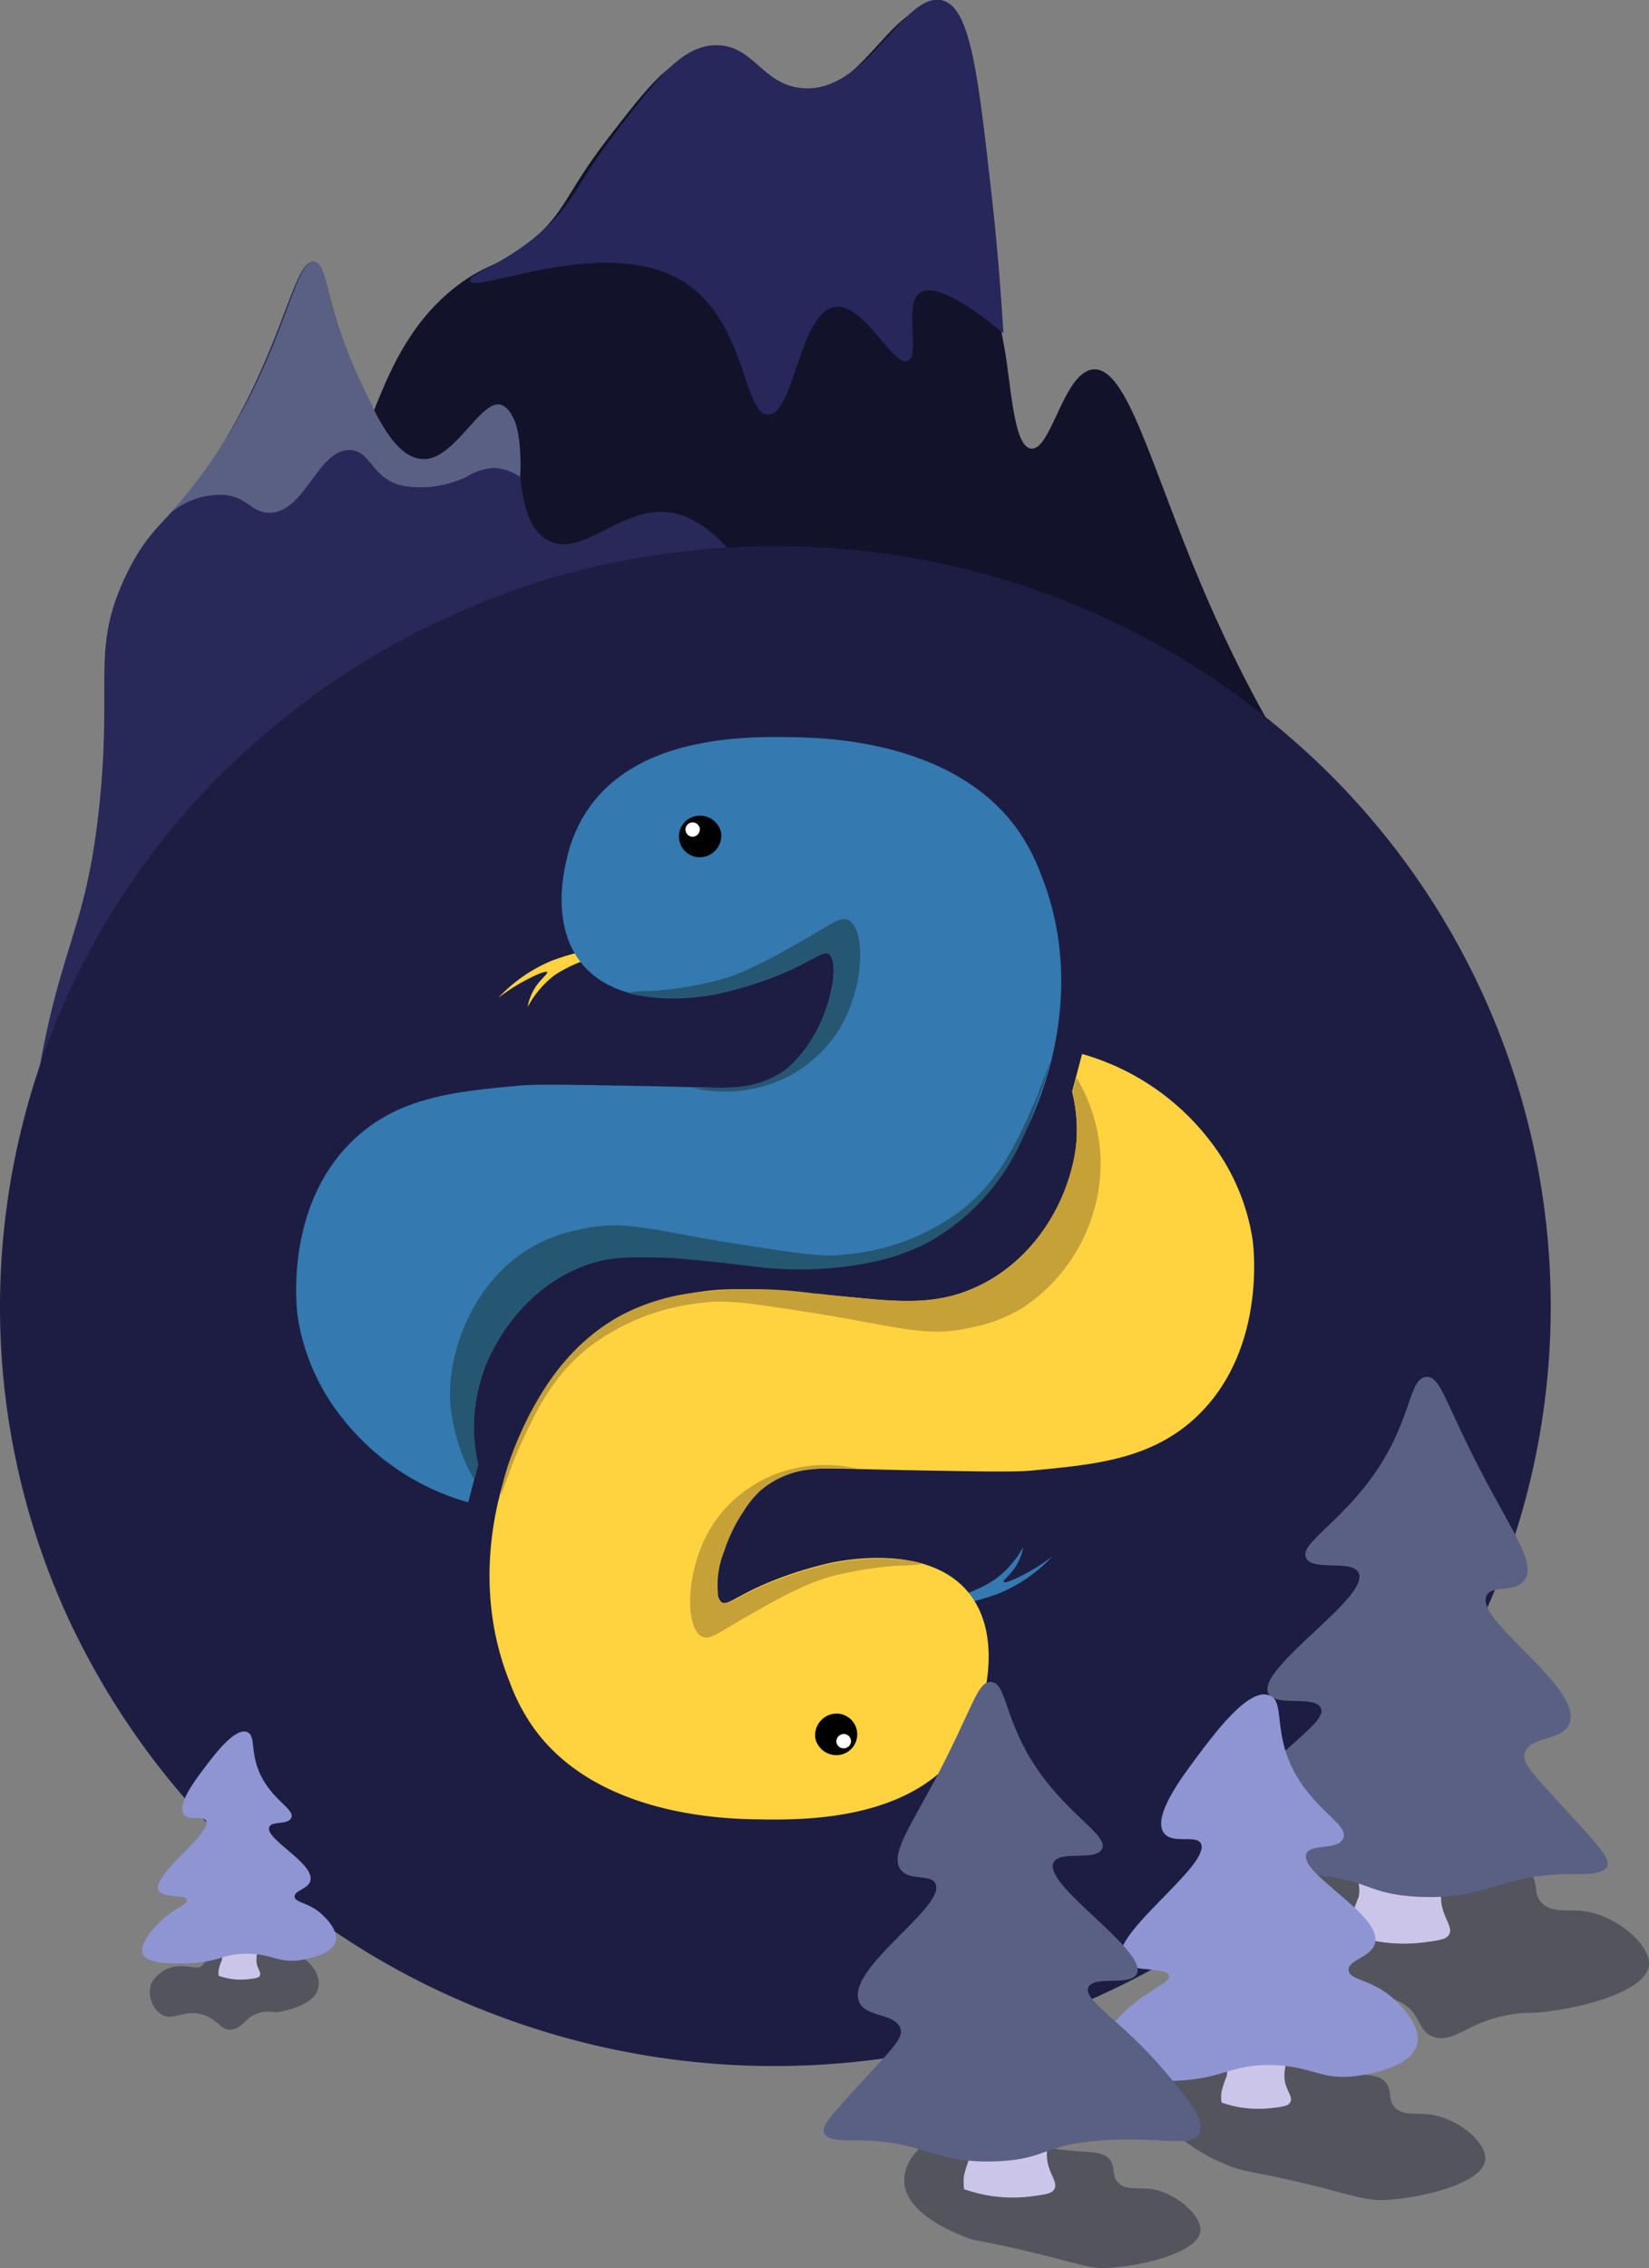 <svg xmlns="http://www.w3.org/2000/svg" viewBox="0 0 184.06 252.98"><rect x="0" y="0" width="184.06" height="252.98" fill="#808080" stroke="none"/><defs><style>.cls-1,.cls-11{fill:#12122b;}.cls-2{fill:#27275b;}.cls-3{fill:#282859;}.cls-4{fill:#5a6084;}.cls-5{fill:#1d1d44;}.cls-6{fill:#ffd340;}.cls-7{fill:#3479af;}.cls-8{fill:#255672;}.cls-9{fill:#fff;}.cls-10{fill:#c6a138;}.cls-11{opacity:0.4;}.cls-12{fill:#cbc5ea;}.cls-13{fill:#8f95d3;}</style></defs><title>logo2</title><g id="Layer_2" data-name="Layer 2"><g id="Layer_3" data-name="Layer 3"><path class="cls-1" d="M103.94.94c5.65,1,4.9,21,8.13,37.64.76,3.88,1,11.2,3,11.46,2.28.29,3.64-8.62,7-8.84,3.74-.23,6.37,10.69,12,24,9.1,21.56,16.4,26.57,14,30-5.42,7.75-40.66-20.41-71.54-8.76-12.42,4.69-20.14,14.31-24.27,20.49-5.46,8-7.45,15.45-9.68,15s-2.23-8.19-2.71-21.42c-1.09-29.92-3-43,2.26-55.69,1.52-3.68,3.88-9.41,9.52-13.41C54.69,29.29,56,29.59,59.12,27c4.05-3.29,4-5.45,8.67-11.48S75,6.13,78.73,6c4.24-.15,5.14,4.26,9.57,4.73C95.59,11.5,99.59.21,103.94.94Z"/><path class="cls-2" d="M105,0c3.33.57,4.15,8.07,5.76,22.43.67,6,1,11,1.25,14.74-3.19-2.62-7.55-5.76-9.36-4.5s.15,6.93-1.33,7.57c-1.69.73-4.8-6.41-8.08-6-4,.49-4.53,11.9-7.47,12-2.72.13-2.42-9.6-8.73-14.3-8.53-6.35-24.13,1-24.59-.61-.23-.75,3.53-1.67,7.73-5.26,3.93-3.36,3.85-5.21,8.68-11.48,4.56-5.94,7.24-9.41,10.94-9.55C84.08,4.94,85,9.35,89.4,9.82,96.69,10.59,100.69-.7,105,0Z"/><path class="cls-3" d="M2.05,147.2a149.9,149.9,0,0,1,2-26c2.63-16,5.49-17.09,7-31,1.54-14.23-.94-17.75,3-26,3.19-6.69,5.61-6,11-15,6.71-11.19,7.78-20.27,10-20,1.58.2,1.22,4.87,5,13,2.11,4.55,4.05,8.72,7,9,4,.38,6.47-6.71,9-6,3.15.9.32,12.25,5,15,3.88,2.29,8.35-4,14-3,9.89,1.82,18.45,25.33,11,34-7,8.16-23.41-2.36-31,5-5,4.86-6,17.34,10,50"/><path class="cls-4" d="M25.05,55.2a8.74,8.74,0,0,0-6,2,61.11,61.11,0,0,0,6-8c6.87-10.9,7.88-20.26,10-20,1.58.2,1.22,4.87,5,13,2.11,4.55,4.05,8.72,7,9,3.67.35,6.7-7,9-6a2.78,2.78,0,0,1,1,1c.21.3.81,1.19,1,4a22.76,22.76,0,0,1,0,3,5.42,5.42,0,0,0-3-1,6.39,6.39,0,0,0-3,1,11.85,11.85,0,0,1-7,1c-3.58-.71-3.59-3.94-6-4-3.6-.08-5,7-9,7C28.1,57.19,27.65,55.49,25.05,55.2Z"/><path class="cls-5" d="M173.09,145.67A83,83,0,0,1,160.34,190,87.73,87.73,0,0,1,55.61,224.85a86.06,86.06,0,0,1-48-44.36A82.88,82.88,0,0,1,0,145.67,83.94,83.94,0,0,1,31.27,80.45,86.68,86.68,0,0,1,51.16,68.3c2.52-1.11,5.11-2.11,7.75-3l.37-.13h0a85.78,85.78,0,0,1,8.43-2.27l.13,0L69,62.65a88.46,88.46,0,0,1,15.57-1.71q1,0,2,0l2,0a87.69,87.69,0,0,1,23.53,3.72c2.12.65,4.2,1.36,6.25,2.16A86.92,86.92,0,0,1,144,82.25,83.77,83.77,0,0,1,173.09,145.67Z"/><path class="cls-6" d="M58.89,112.34a10.89,10.89,0,0,1,3-3.56A15.11,15.11,0,0,1,65.63,107c1.6-.63,3.78-1.43,6.47-2.27l.36-.4c-3.14.68-5.7,1.33-7.52,1.81a29.23,29.23,0,0,0-3.31,1,17.2,17.2,0,0,0-6,4.15,22.07,22.07,0,0,1,4.19-2.52c.22-.1,1.14-.51,1.25-.33s-.73.74-1.39,1.8A5.9,5.9,0,0,0,58.89,112.34Z"/><path class="cls-7" d="M52.89,158.69a20.1,20.1,0,0,1,1.22-6.16c.3-.79,3-7.7,10-10.9,3-1.37,6-1.9,11.88-1.34,9.66.9,14.48,1.36,18.21.9,6.74-.84,10-2.94,10.94-3.6a23.75,23.75,0,0,0,5.34-5c6.12-7.7,11-21.88,5.73-35a22.32,22.32,0,0,0-2.51-4.89C106.59,82.56,92,82.29,88.55,82.23c-4.89-.09-17.2-.3-22.89,8A15.92,15.92,0,0,0,63.22,96c-.36,1.47-1.64,7.44,1.78,11.55,4.57,5.5,14.25,3.48,15.42,3.23a43.17,43.17,0,0,0,6.42-2c4-1.61,5-2.84,5.7-2.36,1.49,1.08-.19,10.29-6.23,13.88-2.45,1.46-4,1-17.09.79-6.32-.11-9.48-.16-11.26,0-7,.65-13.2,1.22-18.21,5.78-8.17,7.43-6.6,19.41-6.52,20a23.85,23.85,0,0,0,4.74,11,27.31,27.31,0,0,0,14.29,9.7l1.11-4.22A18.92,18.92,0,0,1,52.89,158.69Z"/><path class="cls-8" d="M62.2,142.63a18.47,18.47,0,0,0-2.44,1.82s-.44.38-.85.79a22.5,22.5,0,0,0-4.83,7.29,19,19,0,0,0-.71,10.79L52.93,165c-.12-.2-.3-.5-.51-.88a21.14,21.14,0,0,1-2.16-7.71c-.33-5.27,2.26-13,8.59-17a16.74,16.74,0,0,1,5.63-2.22c5.39-1.3,8.37.13,19.1,1.77,5.46.84,8.23,1.25,10.53,1l1-.11a24.94,24.94,0,0,0,12.28-4.93c4.15-3.29,6-7.37,7.66-11,1.22-2.69,2.09-5.46,2.16-5.44a38.07,38.07,0,0,1-1.33,4.16c-.09.24-1.15,3.16-2,4.91a24.62,24.62,0,0,1-10.24,11,23.67,23.67,0,0,1-6.32,2.23,39.69,39.69,0,0,1-13.45.45c-1.22-.13-2.18-.28-4.56-.52-2.86-.28-4.29-.43-6.1-.45-3.08-.05-5.41-.06-8,.94A19.48,19.48,0,0,0,62.2,142.63Z"/><path d="M77.81,91a2.32,2.32,0,0,0,.37,4.62,2.43,2.43,0,0,0,2.31-2.73A2.41,2.41,0,0,0,77.81,91Z"/><path class="cls-9" d="M77.19,91.74a.8.8,0,0,0,.13,1.59.84.84,0,0,0,.79-.94A.82.82,0,0,0,77.19,91.74Z"/><path class="cls-8" d="M70.15,110.72a12.55,12.55,0,0,1,2.48-.18,41.91,41.91,0,0,0,7.71-1.24c2.86-.81,5.69-2.3,11.2-5.53,1.68-1,2.41-1.49,3.11-1.17,2,.91,1.94,7.68-1.16,12.5a14.75,14.75,0,0,1-8.94,6.23,15.69,15.69,0,0,1-7.26,0s.7.07,2.26,0a20.71,20.71,0,0,0,3.68-.21,10.3,10.3,0,0,0,4.69-2,10.91,10.91,0,0,0,2.32-2.65,16.89,16.89,0,0,0,2.08-4.26A10.59,10.59,0,0,0,93,107.4c0-.33-.14-.79-.47-1s-.81,0-2.38.85l-1.62.8c-.9.44-1.58.69-2.44,1-.65.24-2,.75-3.6,1.18a26.41,26.41,0,0,1-6.73,1.07C72.83,111.4,70.14,110.91,70.15,110.72Z"/><path class="cls-7" d="M114.21,172.55a10.92,10.92,0,0,1-3.06,3.55,14.66,14.66,0,0,1-3.68,1.78c-1.6.63-3.79,1.43-6.47,2.27l-.37.4c3.15-.68,5.71-1.32,7.53-1.81a27.09,27.09,0,0,0,3.31-1,17,17,0,0,0,6-4.15,21.53,21.53,0,0,1-4.18,2.52c-.22.1-1.14.51-1.26.34s.74-.75,1.4-1.81A5.93,5.93,0,0,0,114.21,172.55Z"/><path class="cls-6" d="M120.2,126.48a19.81,19.81,0,0,1-1.22,6.17c-.29.78-3,7.69-10,10.9-3,1.37-6,1.89-11.88,1.34-9.65-.91-14.48-1.36-18.21-.9-6.73.83-10,2.93-10.94,3.6a23.4,23.4,0,0,0-5.33,5c-6.13,7.7-11,21.88-5.74,35a22,22,0,0,0,2.52,4.9c7,10.1,21.6,10.38,25.1,10.44,4.88.08,17.19.29,22.89-8a16,16,0,0,0,2.43-5.81c.36-1.47,1.64-7.44-1.77-11.55-4.58-5.5-14.25-3.48-15.43-3.23a43.17,43.17,0,0,0-6.42,2c-4,1.61-5,2.84-5.7,2.36-1.49-1.08.19-10.28,6.23-13.88,2.46-1.46,4-1,17.1-.79,6.32.11,9.48.16,11.25,0,7-.65,13.21-1.22,18.22-5.77,8.17-7.43,6.6-19.41,6.51-20a23.85,23.85,0,0,0-4.74-11,27.4,27.4,0,0,0-14.29-9.7l-1.11,4.22A18,18,0,0,1,120.2,126.48Z"/><path class="cls-10" d="M111.19,142.36a21.89,21.89,0,0,0,2.46-1.89,21.44,21.44,0,0,0,6.47-12.77,19,19,0,0,0-.4-5.85l.44-1.65a19.11,19.11,0,0,1,2.67,8.61,19.37,19.37,0,0,1-8.59,17,17.09,17.09,0,0,1-5.63,2.22c-5.39,1.29-8.37-.14-19.1-1.78-5.45-.84-8.22-1.25-10.53-1l-1,.11a25,25,0,0,0-12.27,4.93c-4.16,3.3-6,7.37-7.67,11-1.26,2.78-2,5.48-2.16,5.44A21.89,21.89,0,0,1,57,162.61a39.17,39.17,0,0,1,2.15-4.92c1.22-2.27,4.09-7.61,10-10.88a23.51,23.51,0,0,1,8.43-2.63,51.1,51.1,0,0,1,13.3.09c.48,0,1.68.19,3.44.35,2.92.28,4.38.42,5.52.44a19.49,19.49,0,0,0,8-1A19.25,19.25,0,0,0,111.19,142.36Z"/><path d="M93.66,195.75a2.32,2.32,0,0,0-.36-4.62A2.43,2.43,0,0,0,91,193.86,2.41,2.41,0,0,0,93.66,195.75Z"/><path class="cls-9" d="M94.28,195a.81.81,0,0,0,.71-.85.82.82,0,0,0-.84-.74.84.84,0,0,0-.79.94A.82.82,0,0,0,94.28,195Z"/><path class="cls-10" d="M102.89,174.44a13.41,13.41,0,0,1-2.48.18,41.91,41.91,0,0,0-7.71,1.24c-2.86.81-5.69,2.3-11.2,5.53-1.68,1-2.41,1.49-3.11,1.17-2-.91-1.94-7.68,1.17-12.5a14.39,14.39,0,0,1,3.83-3.94,14.57,14.57,0,0,1,5.11-2.29,15.64,15.64,0,0,1,7.25,0s-.7-.07-2.26-.05a23.28,23.28,0,0,0-3.68.21A10.21,10.21,0,0,0,85,166.16a10.55,10.55,0,0,0-2,2.42,17.37,17.37,0,0,0-2.17,4.47,10,10,0,0,0-.69,4.71,1.26,1.26,0,0,0,.47,1c.37.19.81,0,2.39-.85l1.61-.8a26.09,26.09,0,0,1,2.45-1c.64-.24,2-.75,3.59-1.18a26.43,26.43,0,0,1,6.74-1.07C100.22,173.76,102.9,174.25,102.89,174.44Z"/><path class="cls-11" d="M184.05,219.2c-.31,3-7.92,4.92-12.46,5.28-1,.08-1,0-1.87.08-5.66.54-7.24,3.45-9.67,2.64-2-.67-1.32-2.82-4-4-1.41-.61-2.06-.22-5-1a21.88,21.88,0,0,1-3-1c-2.37-1-7.3-4.43-6.69-9.31a8.75,8.75,0,0,1,7.68-7.17h.47c5,0,8.05,1.63,12.54,2.49,5.26,1,7.91.09,9,2,.62,1.1.11,2,1,3,1.15,1.25,2.93.67,5,1C180.59,213.78,184.27,217,184.05,219.2Z"/><path class="cls-12" d="M161.75,215.77c-.29.53-1,.64-2.52.84a17.42,17.42,0,0,1-8.41-.84,6.18,6.18,0,0,1,0-1.68,16,16,0,0,1,.84-2.52,4.35,4.35,0,0,0-.84-3.37h10.93a6.45,6.45,0,0,0-.84,4.21C161.2,214.06,162.2,215,161.75,215.77Z"/><path class="cls-4" d="M134,208.2c-.84-1.62,1.62-4.51,4.21-7.56,5.17-6.08,9.84-8.52,9.24-10.08s-5.12-.1-5.88-1.69c-1.35-2.82,11.42-10.73,10.08-13.44-.75-1.54-5.18-.11-5.88-1.68s3.76-3.85,7.56-9.25c4.32-6.12,3.88-10.82,5.89-10.92,1.65-.09,2.11,3.12,6.72,11.76,3.17,5.95,5.51,9.17,4.2,10.93-1.08,1.45-3.58.48-4.2,1.68-1.44,2.78,10.79,10.24,9.24,14.29-.76,2-4.57,1.37-5,3.36-.27,1.14.79,2.12,5,6.72,3.55,3.84,4.58,5.06,4.21,5.88s-2.35.86-3.36.84c-8.94-.12-9.55,2.88-17.65,2.53-6-.27-5.32-2-12.61-2.53C138.78,208.56,134.93,209.94,134,208.2Z"/><path class="cls-11" d="M165.78,240.91c-.26,2.54-6.62,4.12-10.42,4.42a11.15,11.15,0,0,1-1.56.06c-2-.08-3.76-.83-9.23-2.1-4.48-1-5.5-1.09-6.56-1.42,0,0-.49-.16-1-.37-1.65-.7-7-2.94-7-6.71,0-3,3.37-5.8,6.43-6h.39c4.18,0,6.74,1.37,10.49,2.09,4.4.84,6.62.07,7.53,1.67.52.92.09,1.7.83,2.51,1,1,2.46.55,4.18.83C162.88,236.38,166,239.05,165.78,240.91Z"/><path class="cls-12" d="M144,234.51c-.2.37-.72.45-1.76.59a13.44,13.44,0,0,1-3.54,0,13,13,0,0,1-2.36-.59,4.58,4.58,0,0,1,0-1.18,12.52,12.52,0,0,1,.59-1.77,3,3,0,0,0-.59-2.36H144a4.51,4.51,0,0,0-.58,3C143.66,233.31,144.36,233.93,144,234.51Z"/><path class="cls-13" d="M122.24,230.38c-.75-1.95,2.54-5.69,5.31-7.66,1.6-1.14,3.06-1.71,2.94-2.35-.2-1.09-4.52-.23-5.3-1.77-1.41-2.8,10.14-10.68,8.84-13-.59-1-3.18.15-4.13-1.17-1.29-1.81,2-6.17,3.54-8.25,2.13-2.85,5.94-8,8.25-7.08,1.82.69.3,4.19,2.94,8.84,2.32,4.09,5.89,5.61,5.31,7.07s-3.65.55-4.13,1.77c-.87,2.21,8.56,6.8,7.66,10-.44,1.57-3,1.8-2.94,2.95s2.37,1,4.71,2.94c.32.27,3.5,2.94,2.95,5.31-.62,2.63-5.51,3.38-6.49,3.53-4.3.66-5.13-1.13-10-1.18-4.59,0-5,1.53-10.61,1.77C128.5,232.26,123.05,232.5,122.24,230.38Z"/><path class="cls-11" d="M16.87,221.29A3,3,0,0,0,18,224.68c1.31.82,2.36-.55,4.51,0,1.91.52,2.08,1.86,3.35,1.7s1.54-1.51,3.3-1.92a4.19,4.19,0,0,1,1.68,0l.54-.09c.91-.2,3.82-.82,4.17-2.73.28-1.5-1.14-3.26-2.67-3.65l-.2,0c-2.12-.4-3.54,0-5.51,0-2.32,0-3.36-.61-4,.12-.35.41-.21.85-.66,1.19s-1.3,0-2.2,0A3.71,3.71,0,0,0,16.87,221.29Z"/><path class="cls-12" d="M29,220.38c-.12.22-.43.27-1.06.35a7.36,7.36,0,0,1-3.53-.35,2.68,2.68,0,0,1,0-.7,6.75,6.75,0,0,1,.36-1.06,1.87,1.87,0,0,0-.36-1.42H29a2.72,2.72,0,0,0-.35,1.77C28.76,219.66,29.18,220,29,220.38Z"/><path class="cls-13" d="M15.93,217.91c-.45-1.17,1.52-3.41,3.18-4.59,1-.68,1.83-1,1.76-1.41-.12-.65-2.71-.14-3.18-1.06-.84-1.68,6.08-6.4,5.3-7.77-.35-.62-1.9.09-2.47-.71-.77-1.08,1.18-3.69,2.12-4.94,1.27-1.7,3.56-4.76,4.94-4.24,1.09.42.18,2.51,1.77,5.3,1.39,2.45,3.52,3.36,3.17,4.24s-2.18.33-2.47,1.06c-.52,1.32,5.13,4.07,4.59,6-.26.94-1.82,1.08-1.76,1.76s1.42.62,2.82,1.77c.19.16,2.1,1.76,1.77,3.18-.37,1.58-3.3,2-3.89,2.12-2.58.39-3.07-.68-6-.71-2.75,0-3,.91-6.36,1.06C19.68,219,16.41,219.18,15.93,217.91Z"/><path class="cls-11" d="M134,248.83c-.23,2.35-6.13,3.8-9.65,4.08a9.56,9.56,0,0,1-1.45.06c-1.82-.07-3.48-.77-8.54-1.94-4.16-1-5.1-1-6.08-1.32,0,0-.46-.15-.91-.34-1.54-.65-6.47-2.73-6.44-6.21,0-2.75,3.12-5.38,6-5.55h.37c3.86,0,6.23,1.26,9.71,1.93,4.08.78,6.13.07,7,1.55.49.85.08,1.57.78,2.32.89,1,2.27.51,3.87.78C131.27,244.63,134.13,247.1,134,248.83Z"/><path class="cls-12" d="M117.68,244.18c-.26.49-1,.59-2.32.77a16.63,16.63,0,0,1-4.65,0,17.46,17.46,0,0,1-3.1-.77,5.64,5.64,0,0,1,0-1.55,14.27,14.27,0,0,1,.78-2.33,4,4,0,0,0-.78-3.1h10.07a6,6,0,0,0-.77,3.88C117.18,242.6,118.1,243.42,117.68,244.18Z"/><path class="cls-4" d="M133.86,238c.78-1.5-1.49-4.17-3.87-7-4.77-5.61-9.08-7.86-8.52-9.3s4.72-.09,5.42-1.55c1.24-2.6-10.53-9.9-9.3-12.4.7-1.42,4.78-.09,5.43-1.55s-3.47-3.54-7-8.52c-4-5.64-3.58-10-5.42-10.07-1.53-.08-2,2.88-6.2,10.85-2.92,5.47-5.08,8.45-3.87,10.07,1,1.33,3.3.44,3.87,1.55,1.33,2.56-10,9.44-8.52,13.17.7,1.83,4.21,1.27,4.65,3.1.24,1-.73,1.95-4.65,6.2-3.27,3.53-4.22,4.66-3.88,5.42s2.17.79,3.1.77c8.24-.11,8.8,2.66,16.27,2.33,5.54-.25,4.9-1.86,11.63-2.33C129.47,238.3,133,239.58,133.86,238Z"/></g></g></svg>